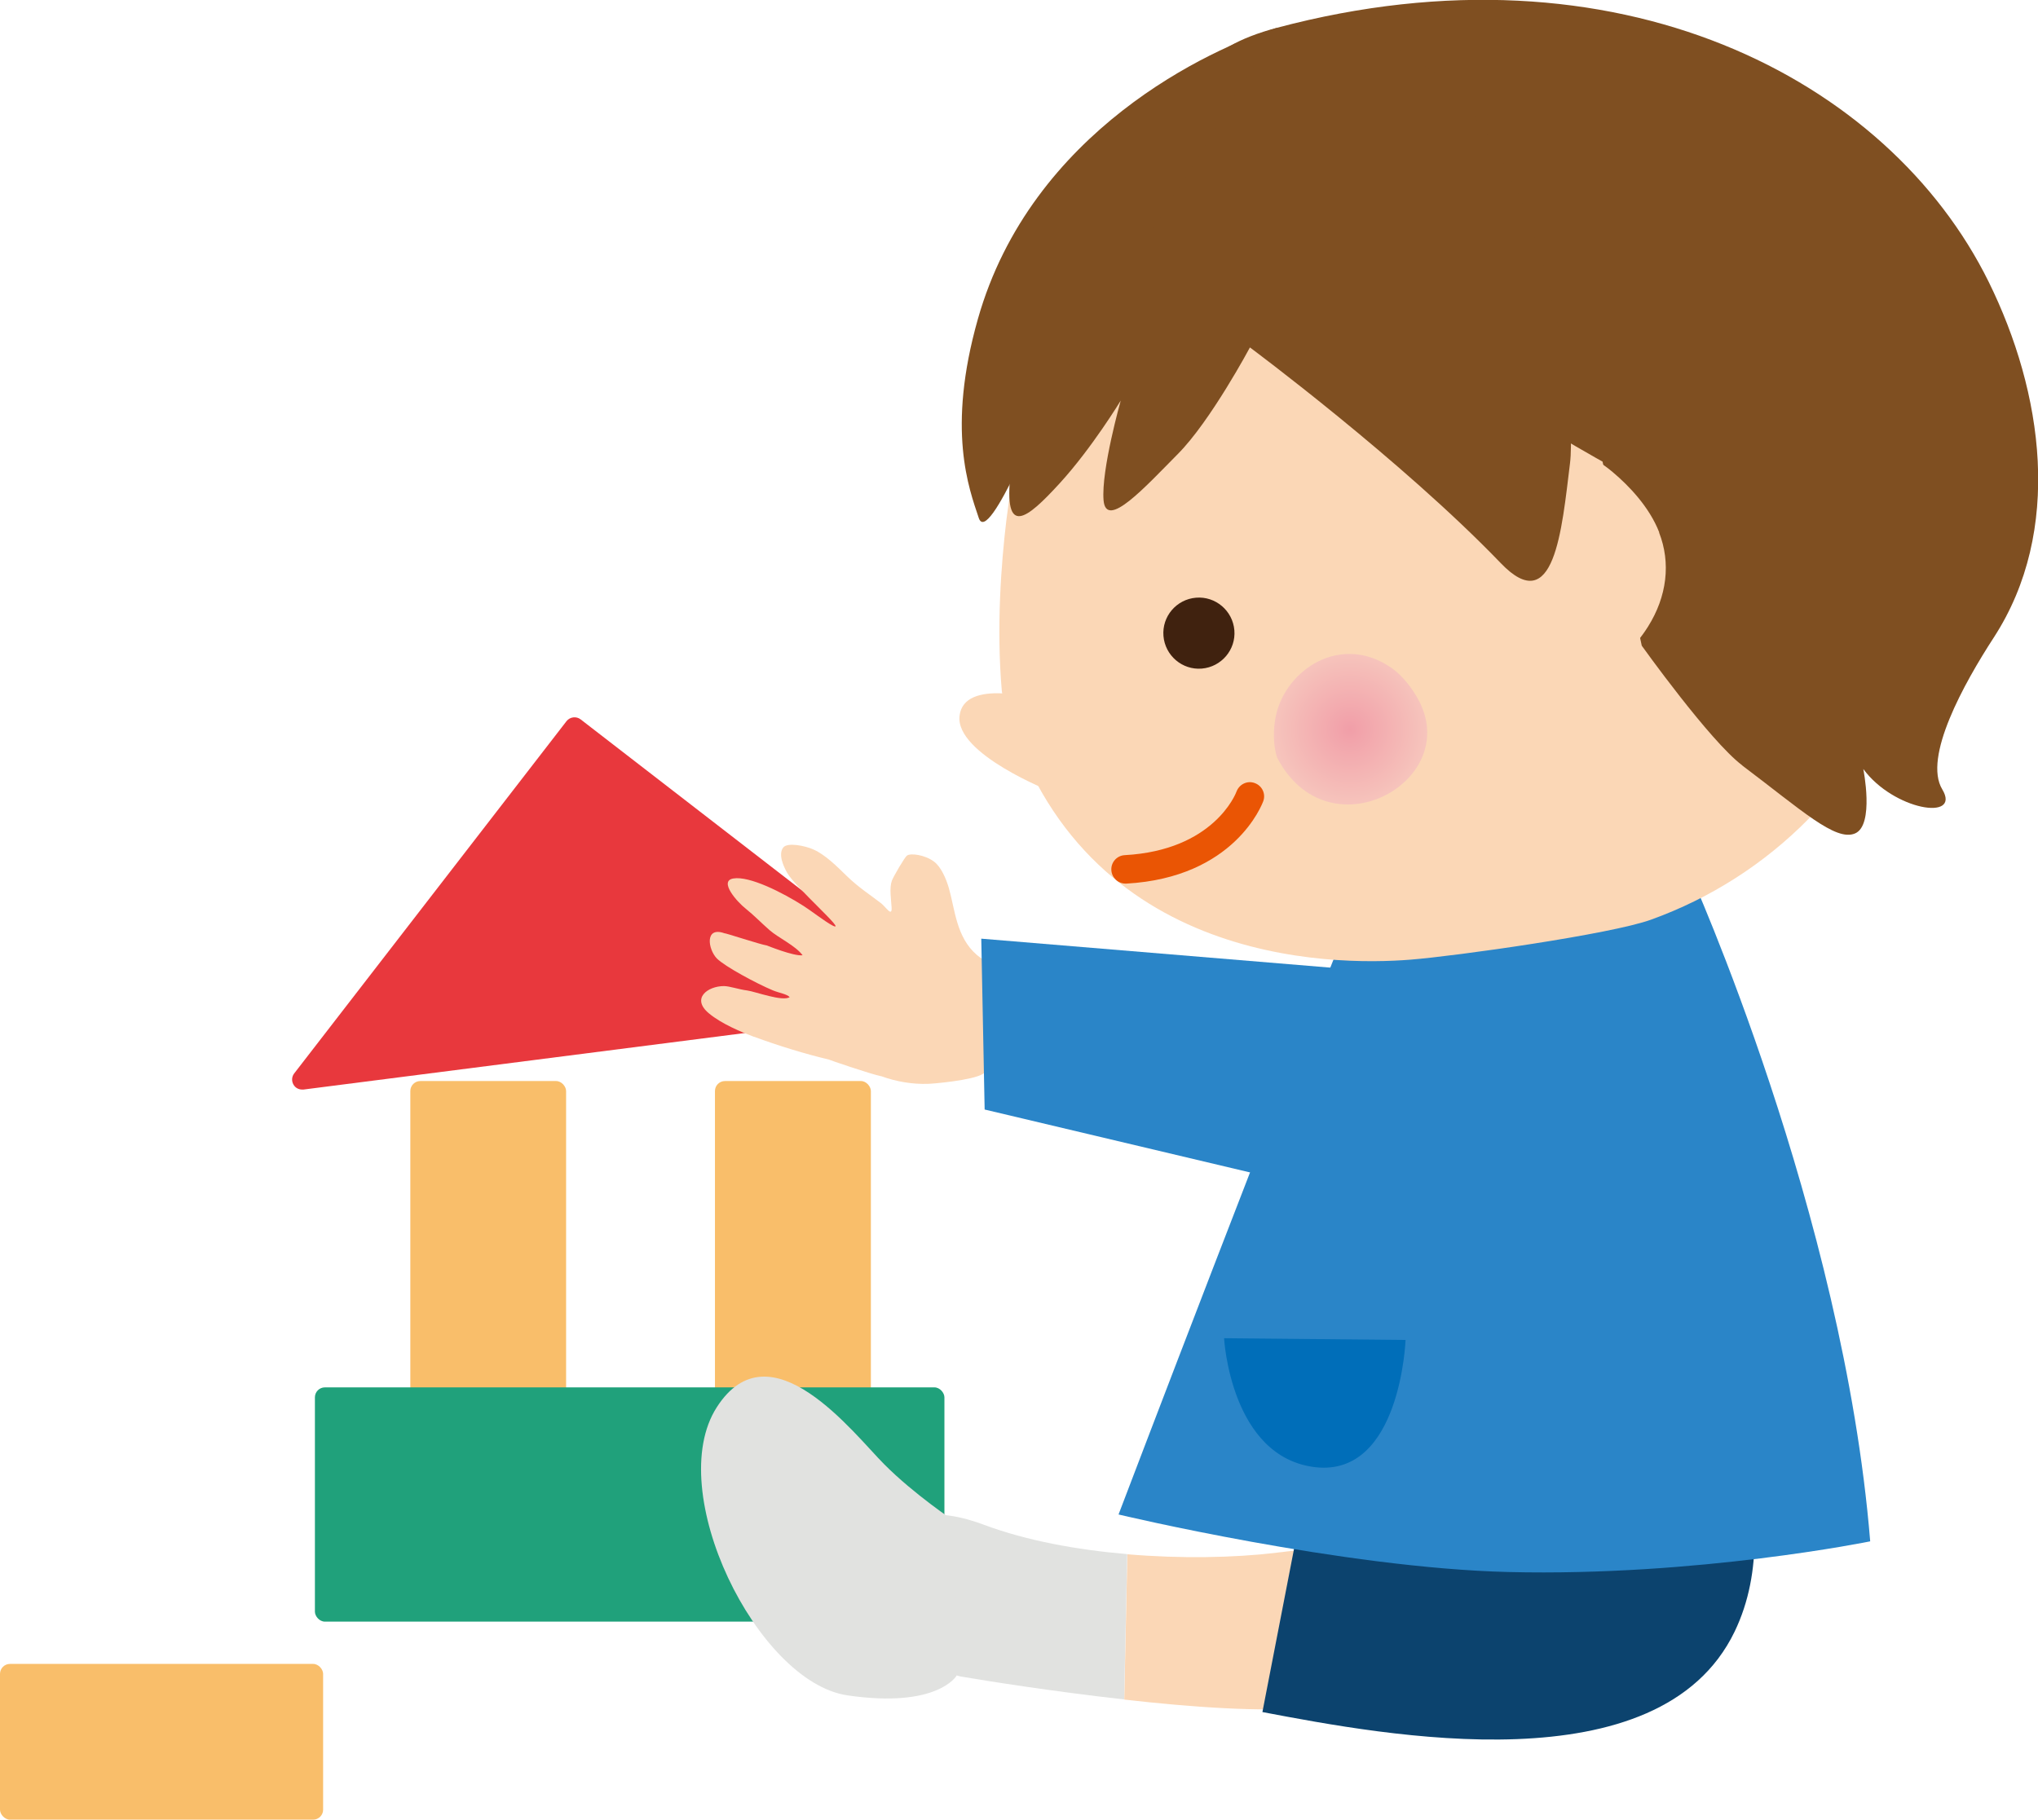 <?xml version="1.0" encoding="UTF-8"?>
<svg id="_レイヤー_2" data-name="レイヤー 2" xmlns="http://www.w3.org/2000/svg" xmlns:xlink="http://www.w3.org/1999/xlink" viewBox="0 0 138.82 123.98">
  <defs>
    <style>
      .cls-1 {
        fill: url(#radial-gradient);
      }

      .cls-1, .cls-2 {
        fill-rule: evenodd;
      }

      .cls-1, .cls-2, .cls-3, .cls-4, .cls-5, .cls-6, .cls-7, .cls-8, .cls-9, .cls-10, .cls-11, .cls-12 {
        stroke-width: 0px;
      }

      .cls-2 {
        fill: #40220f;
      }

      .cls-3 {
        fill: #f9be6a;
      }

      .cls-4 {
        fill: #2a85c8;
      }

      .cls-5 {
        fill: #0c436e;
      }

      .cls-6 {
        fill: #20a17b;
      }

      .cls-7 {
        fill: #e1e2e0;
      }

      .cls-8 {
        fill: #fbd7b6;
      }

      .cls-9 {
        fill: #7f4f21;
      }

      .cls-10 {
        fill: #e8383d;
      }

      .cls-11 {
        fill: #ea5504;
      }

      .cls-12 {
        fill: #006eb9;
      }
    </style>
    <radialGradient id="radial-gradient" cx="129.45" cy="87.19" fx="129.45" fy="87.19" r="5.17" gradientTransform="translate(-44.08 -26.82) rotate(-4.61)" gradientUnits="userSpaceOnUse">
      <stop offset="0" stop-color="#f19ea8"/>
      <stop offset="1" stop-color="#f6c4bc"/>
    </radialGradient>
  </defs>
  <g id="_レイヤー_3" data-name="レイヤー 3">
    <g>
      <rect class="cls-3" x="27.95" y="73.65" width="10.61" height="22.01" rx=".68" ry=".68"/>
      <rect class="cls-3" y="113.36" width="22.01" height="10.61" rx=".68" ry=".68"/>
      <rect class="cls-3" x="48.7" y="73.65" width="10.62" height="22.01" rx=".68" ry=".68"/>
      <path class="cls-10" d="m63.55,67.56l-24-18.55c-.3-.23-.73-.17-.96.12l-18.55,24c-.17.22-.19.52-.05.76.12.22.35.34.59.34.03,0,.06,0,.09,0l42.55-5.45c.27-.03.5-.23.57-.5.07-.27-.02-.55-.24-.72Z"/>
      <rect class="cls-6" x="21.45" y="94.52" width="42.88" height="15.96" rx=".68" ry=".68"/>
      <g>
        <path class="cls-8" d="m86.9,105.79c.16-.02.3-.04.44-.05.83-.11,1.55-.21,2.49.25,1.16.31,1.85,1.11,1.99,2.31.1.86-.1,1.73-.22,2.26-.03.13-.06.24-.07.3v.04c-.04.23-.04.56-.04.88v.27c.02,1.51.05,4.05-2.23,4.28-3.2.33-8.12-.02-12.68-.54l.21-9.9c3.64.31,7.24.24,10.13-.1Z"/>
        <g>
          <path class="cls-7" d="m60.91,106.56c-.11-.93-.06-1.24-.02-1.37.15-.72.54-1.28,1.13-1.61,1.45-.82,3.76-.17,5,.3,2.89,1.08,6.33,1.71,9.76,2l-.21,9.9c-4.91-.55-9.41-1.27-10.87-1.52-.19-.02-.36-.06-.52-.11-.27-.1-.54-.2-.8-.31-2.7-1.54-3.39-6.63-3.46-7.28Z"/>
          <path class="cls-7" d="m65.02,103.64s-2.74-1.82-4.79-3.88c-2.05-2.05-7.76-9.58-11.41-3.88-3.65,5.7,2.74,18.7,8.89,19.62,6.16.91,7.45-1.34,7.45-1.34l-.15-10.52Z"/>
        </g>
      </g>
      <path class="cls-5" d="m116.1,92.01s6.05,10.9,2.05,19.16c-5.13,10.61-23.72,7.07-32.16,5.47l2.74-14.14,27.37-10.49Z"/>
      <path class="cls-4" d="m115.09,59.43s10.48,23.22,12.3,45.58c0,0-11.75,2.4-24.63,2.09-11.29-.27-26.57-3.92-26.57-3.92,0,0,11.63-30.56,16.87-43.33l22.02-.42Z"/>
      <path class="cls-12" d="m83.38,91.17l12.36.12s-.34,9.31-6.13,8.67c-5.79-.66-6.23-8.78-6.23-8.78Z"/>
      <path class="cls-8" d="m51.36,70.63c1.64.61,3.58,1.2,5.08,1.55.04.03,2.85.99,3.57,1.14.01,0,.01,0,.02,0,1.01.37,2.14.56,3.19.52.26,0,3-.23,3.72-.67.15-.09,1.16-.76,1.35-.95.23-.23.72-.91.86-1.18.36-.69.35-2.04.11-2.97-.13-.49-.7-1.66-1.15-2.05-.4-.35-1.06-.51-1.58-.97-1.39-1.2-1.48-3.08-1.89-4.52-.18-.64-.54-1.48-1.02-1.83-.62-.47-1.6-.59-1.84-.41-.16.11-.93,1.44-1.03,1.71-.18.5-.05,1.27-.02,1.8.05.72-.37.01-.71-.26-.71-.55-1.5-1.05-2.31-1.83-.72-.7-1.48-1.47-2.31-1.84-.56-.25-1.76-.5-2.05-.13-.36.47.03,1.3.26,1.71.54.99,4.18,4.14,3.11,3.61-.48-.24-1.55-1.07-1.97-1.33-1.42-.91-3.7-2.07-4.8-1.88-1.01.17.26,1.6.85,2.06.55.44,1.07.98,1.62,1.46.61.53,1.76,1.05,2.25,1.71-.61.08-2.43-.67-2.45-.67-.39-.05-2.84-.86-2.88-.83h0c-1.35-.48-1.12,1.09-.51,1.72.55.55,2.71,1.71,3.81,2.17.46.19.93.24,1.15.46-.47.33-2.36-.38-2.89-.45-.57-.07-1.21-.3-1.59-.3-1.1,0-2.25.84-1.02,1.86.87.72,2.18,1.26,3.1,1.61Z"/>
      <path class="cls-8" d="m128.7,26.77c-3.26-7.65-9.24-11.76-14.66-14.76-3.81-2.11-17.21-2.43-22.39-2.01-1.67.14-3.2.43-4.54.86-10.62,3.46-17.04,11.96-18.56,24.58-.35,2.92-.69,7.3-.31,11.64l.02.13c4.76,18.56,22.49,18.6,27.82,18.17h0c3.14-.25,13.62-1.73,16.37-2.72,8.2-2.95,14.64-9.48,17.23-17.48,1.94-5.98,1.6-12.35-.98-18.42Z"/>
      <path class="cls-9" d="m118.66,52.14c4.05,3.05,6.37,5.21,7.7,4.64,1.33-.57.56-4.39.56-4.39,2.06,2.81,6.69,3.57,5.38,1.39-1.32-2.18,1.47-7.21,3.51-10.35,4.73-7.29,3.36-16.7-.35-24.23-6.84-13.86-25.29-23.47-48.47-17.31-21.17,5.62,22.17,29.56,22.17,29.56l2.67,12.54s4.64,6.49,6.83,8.14Z"/>
      <path class="cls-2" d="m84.08,42.94c.11,1.33-.89,2.5-2.22,2.61-1.33.11-2.5-.89-2.61-2.22-.11-1.34.89-2.5,2.22-2.61,1.33-.11,2.5.89,2.61,2.22Z"/>
      <g id="XwkioF">
        <path class="cls-1" d="m86.99,51.61c3.44,6.64,12.49,1.73,9.7-3.8-.47-.92-1.2-1.82-1.91-2.31-3.44-2.38-7.18.1-7.87,3.25-.19.86-.2,2.01.08,2.86"/>
      </g>
      <path class="cls-11" d="m76.67,60.2c-.51,0-.94-.4-.97-.92-.03-.54.38-.99.91-1.02,6.05-.33,7.56-4.17,7.62-4.34.19-.5.75-.76,1.24-.57.5.18.76.73.58,1.23-.08.21-1.95,5.21-9.34,5.62-.02,0-.04,0-.05,0Z"/>
      <path class="cls-8" d="m70.76,47.65s-5.1-1.48-5.4,1.12c-.31,2.6,6.25,5.16,6.25,5.16l-.85-6.28Z"/>
      <path class="cls-8" d="m113.02,36.27c-.67-1.73-2.08-3.19-3.15-4.09-1.52-1.3-3.31-1.91-5.17-1.76-2.45.2-4.86,1.72-6.45,4.06-1.72,2.53-2.2,5.6-1.33,8.43,1.17,3.32,3.78,5.06,7.18,4.78,3.15-.26,6.44-2.26,8.15-4.99,1.3-2.06,1.57-4.35.76-6.42Z"/>
      <path class="cls-9" d="m86.7,2.61c-14.75,3.67-17.37,25.08-17.86,29.58-.5,4.5,1.11,3.17,3.32.76,2.21-2.41,4.18-5.66,4.18-5.66,0,0-1.34,4.74-1.17,6.79.17,2.05,2.84-.91,5.06-3.15,2.23-2.24,4.91-7.26,4.91-7.26,0,0,10.35,7.69,17.09,14.7,3.65,3.8,4.15-2.25,4.71-6.79.63-5.03-2.91-33.29-20.24-28.97Z"/>
      <path class="cls-9" d="m86.98,1.9c-4.52,1.39-16.74,7.02-20.37,19.83-2.14,7.55-.61,11.55.06,13.56.67,2,4.52-7.75,4.98-8.47.46-.72,15.33-24.92,15.33-24.92Z"/>
      <polygon class="cls-4" points="94.43 66.24 66.84 63.95 67.07 75.59 93.98 81.97 94.43 66.24"/>
    </g>
  </g>
</svg>